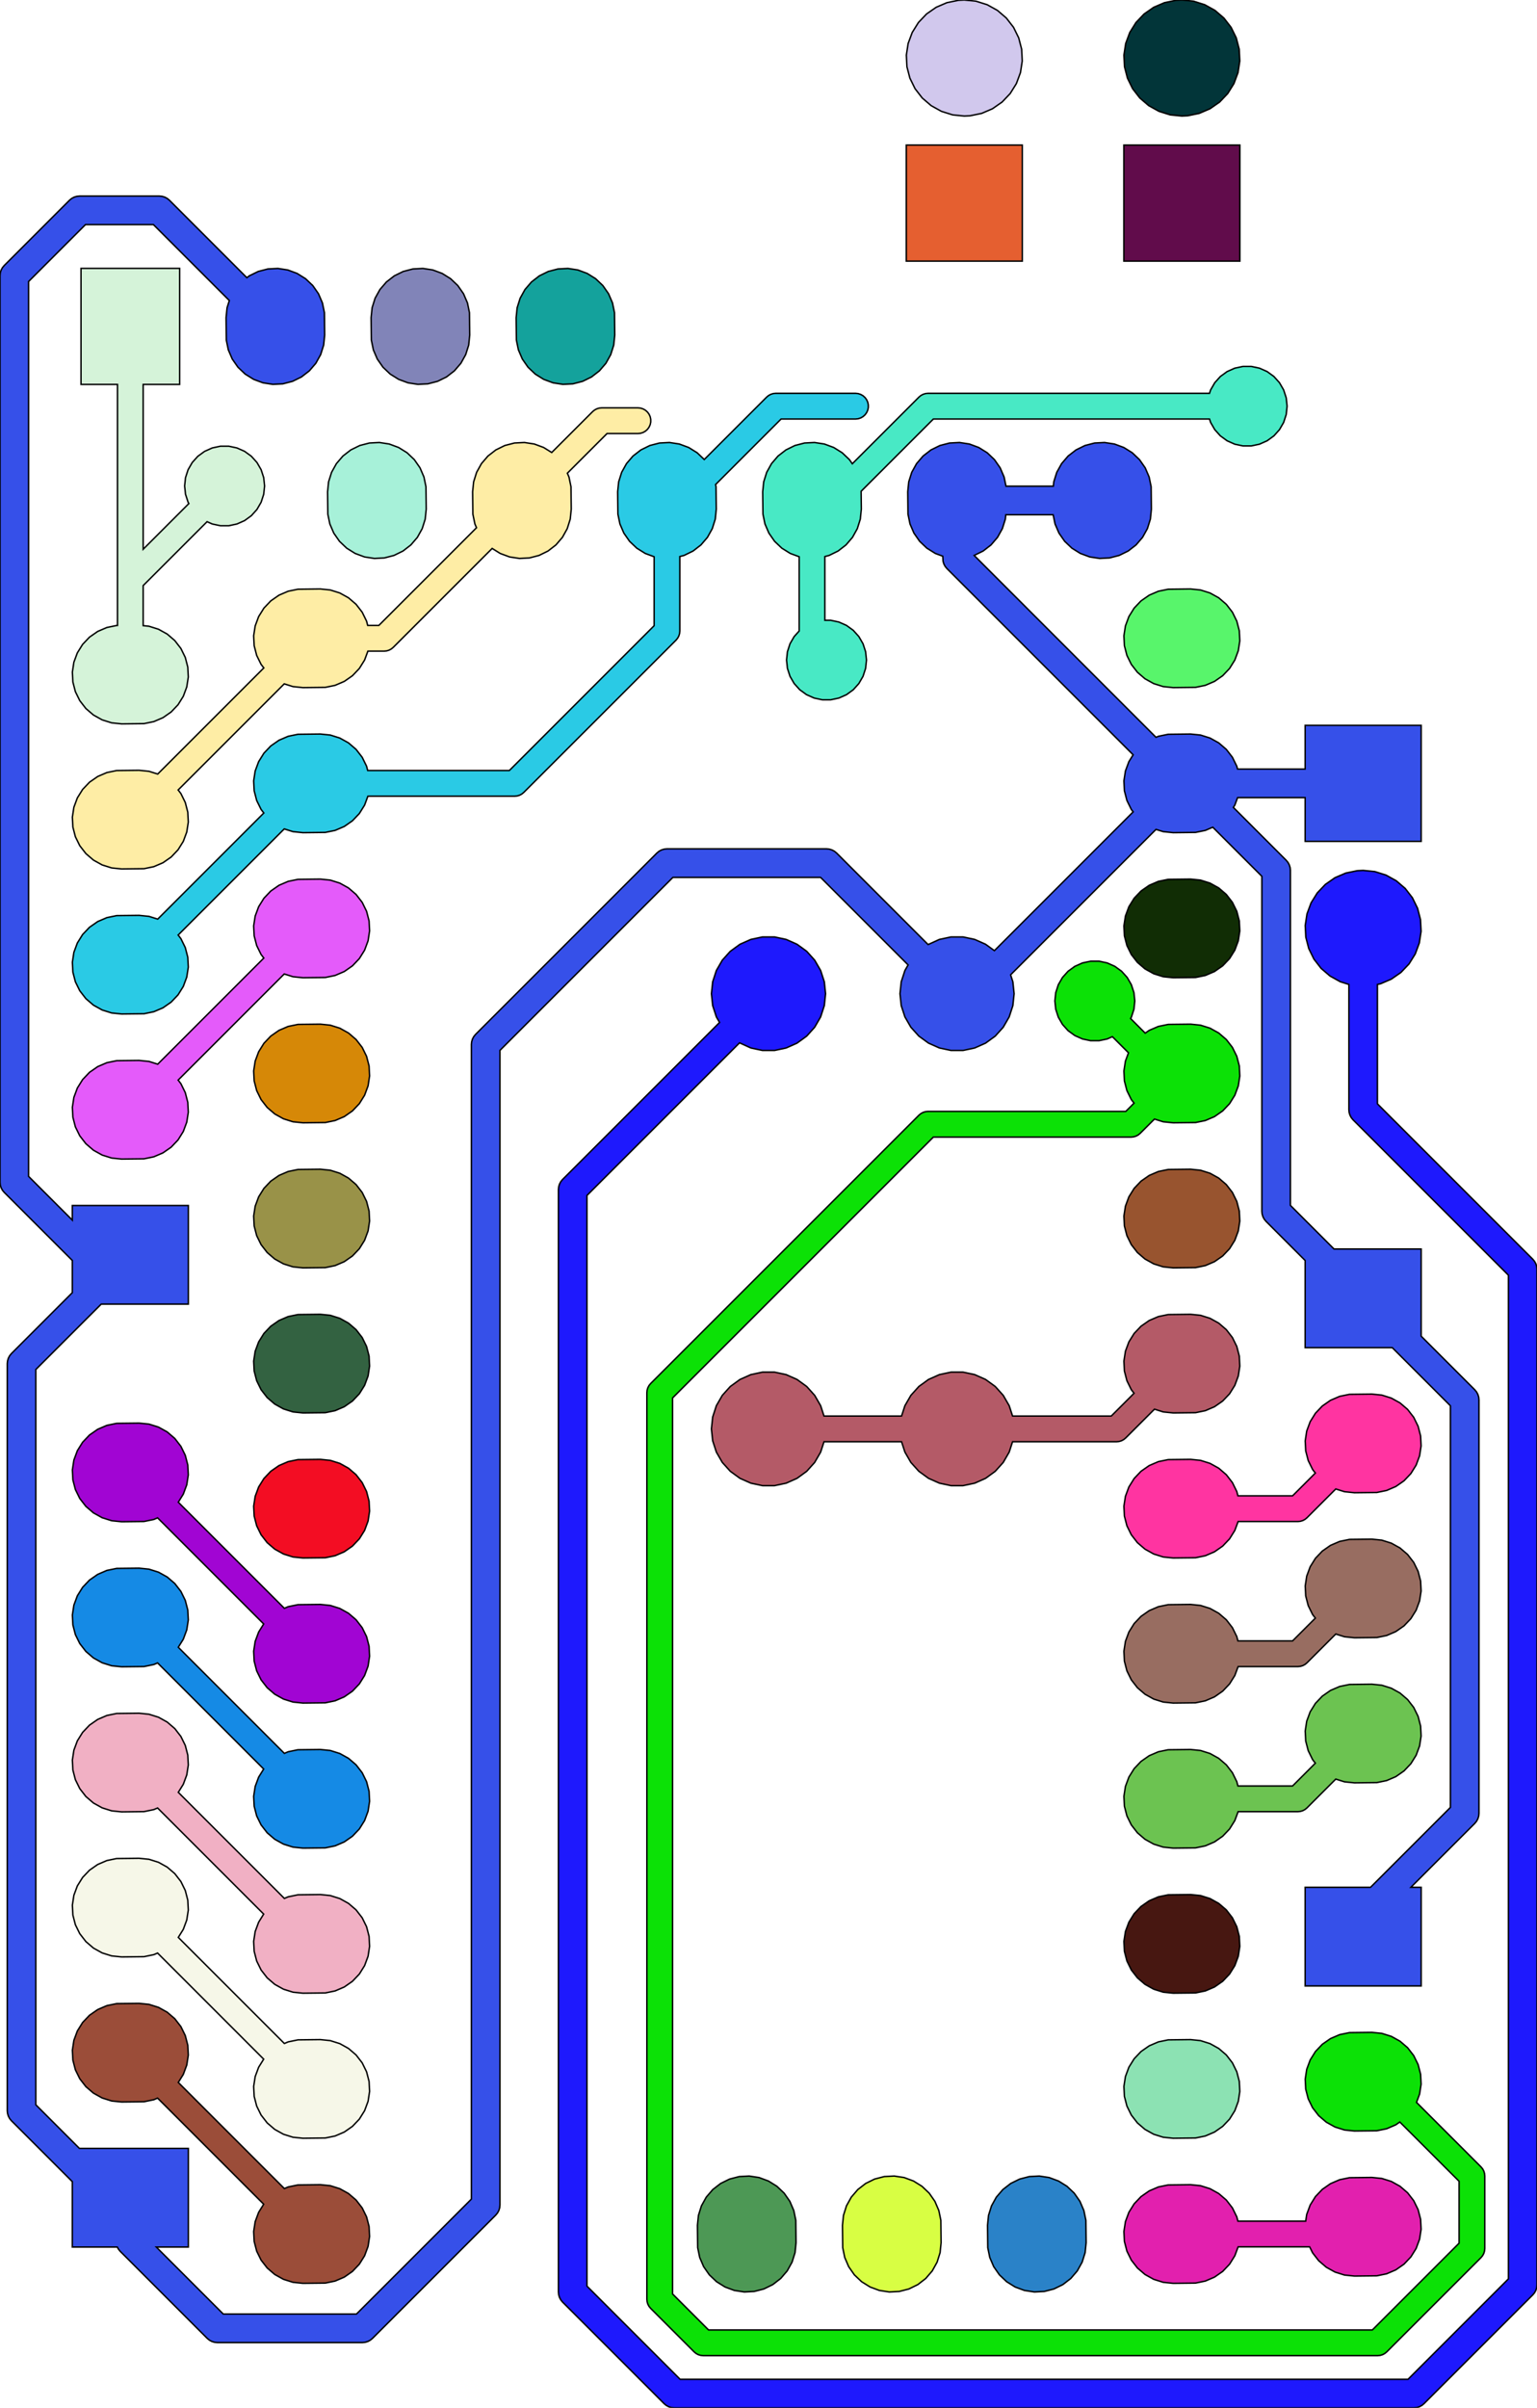 <?xml version="1.0" standalone="no"?>
<!DOCTYPE svg PUBLIC "-//W3C//DTD SVG 1.1//EN"
"http://www.w3.org/Graphics/SVG/1.1/DTD/svg11.dtd">
<svg width="2119" height="3319" viewBox="0 0 2119 3319" version="1.1"
xmlns="http://www.w3.org/2000/svg"
xmlns:xlink="http://www.w3.org/1999/xlink">
<g fill-rule="evenodd"><path d="M 587.597,701.855 L 586.206,715.541 L 582.086,728.666 L 575.41,740.693 L 566.45,751.129 L 555.572,759.549 L 543.222,765.608 L 529.905,769.056 L 516.168,769.753 L 502.571,767.67 L 489.671,762.893 L 477.998,755.616 L 468.028,746.138 L 460.17,734.849 L 454.745,722.207 L 451.975,708.732 L 451.625,677.86 L 453.017,664.175 L 457.136,651.05 L 463.813,639.022 L 472.773,628.586 L 483.651,620.166 L 496,614.107 L 509.317,610.66 L 523.055,609.962 L 536.652,612.046 L 549.551,616.823 L 561.225,624.099 L 571.195,633.577 L 579.053,644.867 L 584.478,657.508 L 587.247,670.984 L 587.597,701.855 z " style="fill-opacity:1;fill:rgb(167,241,217);stroke:rgb(0,0,0);stroke-width:2"/></g>
<g fill-rule="evenodd"><path d="M 1497.41,3091.36 L 1496.02,3105.05 L 1491.9,3118.17 L 1485.22,3130.2 L 1476.26,3140.64 L 1465.38,3149.06 L 1453.03,3155.12 L 1439.72,3158.56 L 1425.98,3159.26 L 1412.38,3157.18 L 1399.48,3152.4 L 1387.81,3145.12 L 1377.84,3135.65 L 1369.98,3124.36 L 1364.56,3111.71 L 1361.79,3098.24 L 1361.44,3067.37 L 1362.83,3053.68 L 1366.95,3040.56 L 1373.63,3028.53 L 1382.59,3018.09 L 1393.46,3009.67 L 1405.81,3003.61 L 1419.13,3000.17 L 1432.87,2999.47 L 1446.46,3001.55 L 1459.36,3006.33 L 1471.04,3013.61 L 1481.01,3023.08 L 1488.87,3034.37 L 1494.29,3047.02 L 1497.06,3060.49 L 1497.41,3091.36 z " style="fill-opacity:1;fill:rgb(42,130,200);stroke:rgb(0,0,0);stroke-width:2"/></g>
<g fill-rule="evenodd"><path d="M 1297.45,3091.36 L 1296.06,3105.05 L 1291.94,3118.17 L 1285.26,3130.2 L 1276.3,3140.64 L 1265.43,3149.06 L 1253.08,3155.12 L 1239.76,3158.56 L 1226.02,3159.26 L 1212.42,3157.18 L 1199.53,3152.4 L 1187.85,3145.12 L 1177.88,3135.65 L 1170.02,3124.36 L 1164.6,3111.71 L 1161.83,3098.24 L 1161.48,3067.37 L 1162.87,3053.68 L 1166.99,3040.56 L 1173.67,3028.53 L 1182.63,3018.09 L 1193.5,3009.67 L 1205.85,3003.61 L 1219.17,3000.17 L 1232.91,2999.47 L 1246.51,3001.55 L 1259.4,3006.33 L 1271.08,3013.61 L 1281.05,3023.08 L 1288.91,3034.37 L 1294.33,3047.02 L 1297.1,3060.49 L 1297.45,3091.36 z " style="fill-opacity:1;fill:rgb(216,254,67);stroke:rgb(0,0,0);stroke-width:2"/></g>
<g fill-rule="evenodd"><path d="M 1097.49,3091.36 L 1096.1,3105.05 L 1091.98,3118.17 L 1085.3,3130.2 L 1076.34,3140.64 L 1065.47,3149.06 L 1053.12,3155.12 L 1039.8,3158.56 L 1026.06,3159.26 L 1012.47,3157.18 L 999.566,3152.4 L 987.893,3145.12 L 977.923,3135.65 L 970.064,3124.36 L 964.64,3111.71 L 961.87,3098.24 L 961.52,3067.37 L 962.912,3053.68 L 967.031,3040.56 L 973.708,3028.53 L 982.668,3018.09 L 993.546,3009.67 L 1005.9,3003.61 L 1019.21,3000.17 L 1032.95,2999.47 L 1046.55,3001.55 L 1059.45,3006.33 L 1071.12,3013.61 L 1081.09,3023.08 L 1088.95,3034.37 L 1094.37,3047.02 L 1097.14,3060.49 L 1097.49,3091.36 z " style="fill-opacity:1;fill:rgb(77,152,85);stroke:rgb(0,0,0);stroke-width:2"/></g>
<g fill-rule="evenodd"><path d="M 1617.39,2947.39 L 1603.7,2946 L 1590.57,2941.88 L 1578.55,2935.21 L 1568.11,2926.24 L 1559.69,2915.37 L 1553.63,2903.02 L 1550.18,2889.7 L 1549.49,2875.96 L 1551.57,2862.37 L 1556.35,2849.47 L 1563.62,2837.79 L 1573.1,2827.82 L 1584.39,2819.96 L 1597.03,2814.54 L 1610.51,2811.77 L 1641.38,2811.42 L 1655.07,2812.81 L 1668.19,2816.93 L 1680.22,2823.61 L 1690.65,2832.57 L 1699.07,2843.45 L 1705.13,2855.8 L 1708.58,2869.11 L 1709.28,2882.85 L 1707.19,2896.45 L 1702.42,2909.35 L 1695.14,2921.02 L 1685.66,2930.99 L 1674.37,2938.85 L 1661.73,2944.27 L 1648.26,2947.04 L 1617.39,2947.39 z " style="fill-opacity:1;fill:rgb(140,226,179);stroke:rgb(0,0,0);stroke-width:2"/></g>
<g fill-rule="evenodd"><path d="M 1617.39,2747.43 L 1603.7,2746.04 L 1590.57,2741.92 L 1578.55,2735.25 L 1568.11,2726.29 L 1559.69,2715.41 L 1553.63,2703.06 L 1550.18,2689.74 L 1549.49,2676 L 1551.57,2662.41 L 1556.35,2649.51 L 1563.62,2637.83 L 1573.1,2627.86 L 1584.39,2620.01 L 1597.03,2614.58 L 1610.51,2611.81 L 1641.38,2611.46 L 1655.07,2612.85 L 1668.19,2616.97 L 1680.22,2623.65 L 1690.65,2632.61 L 1699.07,2643.49 L 1705.13,2655.84 L 1708.58,2669.15 L 1709.28,2682.89 L 1707.19,2696.49 L 1702.42,2709.39 L 1695.14,2721.06 L 1685.66,2731.03 L 1674.37,2738.89 L 1661.73,2744.31 L 1648.26,2747.08 L 1617.39,2747.43 z " style="fill-opacity:1;fill:rgb(71,23,17);stroke:rgb(0,0,0);stroke-width:2"/></g>
<g fill-rule="evenodd"><path d="M 1617.39,1747.64 L 1603.7,1746.25 L 1590.57,1742.13 L 1578.55,1735.45 L 1568.11,1726.49 L 1559.69,1715.61 L 1553.63,1703.26 L 1550.18,1689.95 L 1549.49,1676.21 L 1551.57,1662.61 L 1556.35,1649.71 L 1563.62,1638.04 L 1573.1,1628.07 L 1584.39,1620.21 L 1597.03,1614.79 L 1610.51,1612.02 L 1641.38,1611.67 L 1655.07,1613.06 L 1668.19,1617.18 L 1680.22,1623.86 L 1690.65,1632.82 L 1699.07,1643.69 L 1705.13,1656.04 L 1708.58,1669.36 L 1709.28,1683.1 L 1707.19,1696.69 L 1702.42,1709.59 L 1695.14,1721.27 L 1685.66,1731.24 L 1674.37,1739.1 L 1661.73,1744.52 L 1648.26,1747.29 L 1617.39,1747.64 z " style="fill-opacity:1;fill:rgb(152,84,47);stroke:rgb(0,0,0);stroke-width:2"/></g>
<g fill-rule="evenodd"><path d="M 1617.39,1347.72 L 1603.7,1346.33 L 1590.57,1342.21 L 1578.55,1335.53 L 1568.11,1326.57 L 1559.69,1315.7 L 1553.63,1303.35 L 1550.18,1290.03 L 1549.49,1276.29 L 1551.57,1262.7 L 1556.35,1249.8 L 1563.62,1238.12 L 1573.1,1228.15 L 1584.39,1220.29 L 1597.03,1214.87 L 1610.51,1212.1 L 1641.38,1211.75 L 1655.07,1213.14 L 1668.19,1217.26 L 1680.22,1223.94 L 1690.65,1232.9 L 1699.07,1243.78 L 1705.13,1256.13 L 1708.58,1269.44 L 1709.28,1283.18 L 1707.19,1296.78 L 1702.42,1309.68 L 1695.14,1321.35 L 1685.66,1331.32 L 1674.37,1339.18 L 1661.73,1344.6 L 1648.26,1347.37 L 1617.39,1347.72 z " style="fill-opacity:1;fill:rgb(17,45,5);stroke:rgb(0,0,0);stroke-width:2"/></g>
<g fill-rule="evenodd"><path d="M 1617.39,947.805 L 1603.7,946.413 L 1590.57,942.294 L 1578.55,935.617 L 1568.11,926.657 L 1559.69,915.779 L 1553.63,903.43 L 1550.18,890.113 L 1549.49,876.375 L 1551.57,862.778 L 1556.35,849.879 L 1563.62,838.205 L 1573.1,828.235 L 1584.39,820.377 L 1597.03,814.952 L 1610.51,812.183 L 1641.38,811.833 L 1655.07,813.224 L 1668.19,817.344 L 1680.22,824.02 L 1690.65,832.98 L 1699.07,843.858 L 1705.13,856.208 L 1708.58,869.525 L 1709.28,883.262 L 1707.19,896.859 L 1702.42,909.759 L 1695.14,921.432 L 1685.66,931.402 L 1674.37,939.26 L 1661.73,944.685 L 1648.26,947.455 L 1617.39,947.805 z " style="fill-opacity:1;fill:rgb(88,245,107);stroke:rgb(0,0,0);stroke-width:2"/></g>
<g fill-rule="evenodd"><path d="M 417.634,1547.68 L 403.947,1546.29 L 390.822,1542.17 L 378.794,1535.49 L 368.358,1526.53 L 359.938,1515.66 L 353.879,1503.31 L 350.432,1489.99 L 349.734,1476.25 L 351.818,1462.65 L 356.595,1449.76 L 363.871,1438.08 L 373.349,1428.11 L 384.639,1420.25 L 397.28,1414.83 L 410.756,1412.06 L 441.627,1411.71 L 455.313,1413.1 L 468.438,1417.22 L 480.465,1423.9 L 490.901,1432.86 L 499.321,1443.73 L 505.38,1456.08 L 508.827,1469.4 L 509.525,1483.14 L 507.442,1496.74 L 502.665,1509.63 L 495.388,1521.31 L 485.91,1531.28 L 474.621,1539.14 L 461.979,1544.56 L 448.504,1547.33 L 417.634,1547.68 z " style="fill-opacity:1;fill:rgb(214,136,7);stroke:rgb(0,0,0);stroke-width:2"/></g>
<g fill-rule="evenodd"><path d="M 417.634,1747.64 L 403.947,1746.25 L 390.822,1742.13 L 378.794,1735.45 L 368.358,1726.49 L 359.938,1715.61 L 353.879,1703.26 L 350.432,1689.95 L 349.734,1676.21 L 351.818,1662.61 L 356.595,1649.71 L 363.871,1638.04 L 373.349,1628.07 L 384.639,1620.21 L 397.28,1614.79 L 410.756,1612.02 L 441.627,1611.67 L 455.313,1613.06 L 468.438,1617.18 L 480.465,1623.86 L 490.901,1632.82 L 499.321,1643.69 L 505.38,1656.04 L 508.827,1669.36 L 509.525,1683.1 L 507.442,1696.69 L 502.665,1709.59 L 495.388,1721.27 L 485.91,1731.24 L 474.621,1739.1 L 461.979,1744.52 L 448.504,1747.29 L 417.634,1747.64 z " style="fill-opacity:1;fill:rgb(153,146,72);stroke:rgb(0,0,0);stroke-width:2"/></g>
<g fill-rule="evenodd"><path d="M 417.634,1947.6 L 403.947,1946.21 L 390.822,1942.09 L 378.794,1935.41 L 368.358,1926.45 L 359.938,1915.57 L 353.879,1903.22 L 350.432,1889.91 L 349.734,1876.17 L 351.818,1862.57 L 356.595,1849.67 L 363.871,1838 L 373.349,1828.03 L 384.639,1820.17 L 397.28,1814.75 L 410.756,1811.98 L 441.627,1811.63 L 455.313,1813.02 L 468.438,1817.14 L 480.465,1823.81 L 490.901,1832.77 L 499.321,1843.65 L 505.38,1856 L 508.827,1869.32 L 509.525,1883.06 L 507.442,1896.65 L 502.665,1909.55 L 495.388,1921.23 L 485.91,1931.2 L 474.621,1939.05 L 461.979,1944.48 L 448.504,1947.25 L 417.634,1947.6 z " style="fill-opacity:1;fill:rgb(51,98,65);stroke:rgb(0,0,0);stroke-width:2"/></g>
<g fill-rule="evenodd"><path d="M 417.634,2147.56 L 403.947,2146.17 L 390.822,2142.05 L 378.794,2135.37 L 368.358,2126.41 L 359.938,2115.53 L 353.879,2103.18 L 350.432,2089.87 L 349.734,2076.13 L 351.818,2062.53 L 356.595,2049.63 L 363.871,2037.96 L 373.349,2027.99 L 384.639,2020.13 L 397.28,2014.7 L 410.756,2011.94 L 441.627,2011.59 L 455.313,2012.98 L 468.438,2017.1 L 480.465,2023.77 L 490.901,2032.73 L 499.321,2043.61 L 505.38,2055.96 L 508.827,2069.28 L 509.525,2083.01 L 507.442,2096.61 L 502.665,2109.51 L 495.388,2121.18 L 485.91,2131.15 L 474.621,2139.01 L 461.979,2144.44 L 448.504,2147.21 L 417.634,2147.56 z " style="fill-opacity:1;fill:rgb(243,13,35);stroke:rgb(0,0,0);stroke-width:2"/></g>
<g fill-rule="evenodd"><path d="M 1249.46,359.926 L 1249.46,199.959 L 1409.43,199.959 L 1409.43,359.926 L 1249.46,359.926 z " style="fill-opacity:1;fill:rgb(229,95,48);stroke:rgb(0,0,0);stroke-width:2"/></g>
<g fill-rule="evenodd"><path d="M 1329.44,0 L 1345.54,1.638 L 1360.99,6.483 L 1375.13,14.337 L 1387.41,24.879 L 1397.32,37.676 L 1404.45,52.205 L 1408.5,67.872 L 1409.32,84.033 L 1406.87,100.031 L 1401.25,115.206 L 1392.69,128.941 L 1381.54,140.671 L 1368.26,149.915 L 1353.39,156.298 L 1337.53,159.555 L 1329.44,159.967 L 1313.35,158.329 L 1297.9,153.484 L 1283.75,145.63 L 1271.47,135.088 L 1261.57,122.291 L 1254.44,107.762 L 1250.38,92.095 L 1249.56,75.934 L 1252.01,59.936 L 1257.64,44.761 L 1266.2,31.026 L 1277.35,19.296 L 1290.63,10.052 L 1305.5,3.669 L 1321.35,0.412 L 1329.44,0 z " style="fill-opacity:1;fill:rgb(209,200,237);stroke:rgb(0,0,0);stroke-width:2"/></g>
<g fill-rule="evenodd"><path d="M 1549.4,359.926 L 1549.4,199.959 L 1709.37,199.959 L 1709.37,359.926 L 1549.4,359.926 z " style="fill-opacity:1;fill:rgb(97,12,75);stroke:rgb(0,0,0);stroke-width:2"/></g>
<g fill-rule="evenodd"><path d="M 1629.38,0 L 1645.48,1.638 L 1660.92,6.483 L 1675.07,14.337 L 1687.35,24.879 L 1697.26,37.676 L 1704.39,52.205 L 1708.44,67.872 L 1709.26,84.033 L 1706.81,100.031 L 1701.19,115.206 L 1692.63,128.941 L 1681.48,140.671 L 1668.2,149.915 L 1653.33,156.298 L 1637.47,159.555 L 1629.38,159.967 L 1613.28,158.329 L 1597.84,153.484 L 1583.69,145.63 L 1571.41,135.088 L 1561.51,122.291 L 1554.38,107.762 L 1550.32,92.095 L 1549.5,75.934 L 1551.95,59.936 L 1557.57,44.761 L 1566.13,31.026 L 1577.29,19.296 L 1590.57,10.052 L 1605.44,3.669 L 1621.29,0.412 L 1629.38,0 z " style="fill-opacity:1;fill:rgb(2,53,57);stroke:rgb(0,0,0);stroke-width:2"/></g>
<g fill-rule="evenodd"><path d="M 647.585,461.905 L 646.193,475.59 L 642.074,488.715 L 635.397,500.743 L 626.437,511.179 L 615.559,519.599 L 603.21,525.658 L 589.893,529.105 L 576.156,529.803 L 562.558,527.719 L 549.659,522.942 L 537.985,515.666 L 528.016,506.188 L 520.157,494.898 L 514.732,482.257 L 511.963,468.781 L 511.613,437.91 L 513.005,424.225 L 517.124,411.099 L 523.8,399.072 L 532.761,388.636 L 543.638,380.216 L 555.988,374.157 L 569.305,370.71 L 583.042,370.012 L 596.639,372.095 L 609.539,376.872 L 621.212,384.149 L 631.182,393.627 L 639.041,404.917 L 644.466,417.558 L 647.235,431.033 L 647.585,461.905 z " style="fill-opacity:1;fill:rgb(129,132,184);stroke:rgb(0,0,0);stroke-width:2"/></g>
<g fill-rule="evenodd"><path d="M 847.544,461.905 L 846.152,475.59 L 842.033,488.715 L 835.356,500.743 L 826.396,511.179 L 815.518,519.599 L 803.169,525.658 L 789.852,529.105 L 776.114,529.803 L 762.517,527.719 L 749.618,522.942 L 737.944,515.666 L 727.974,506.188 L 720.116,494.898 L 714.691,482.257 L 711.922,468.781 L 711.572,437.91 L 712.963,424.225 L 717.083,411.099 L 723.759,399.072 L 732.719,388.636 L 743.597,380.216 L 755.947,374.157 L 769.264,370.71 L 783.001,370.012 L 796.598,372.095 L 809.498,376.872 L 821.171,384.149 L 831.141,393.627 L 838.999,404.917 L 844.424,417.558 L 847.194,431.033 L 847.544,461.905 z " style="fill-opacity:1;fill:rgb(20,162,156);stroke:rgb(0,0,0);stroke-width:2"/></g>
<g fill-rule="evenodd"><path d="M 1136.03,1987.31 L 1131.38,2001.6 L 1123.15,2015.84 L 1112.15,2028.07 L 1098.84,2037.74 L 1083.81,2044.43 L 1067.72,2047.85 L 1051.28,2047.85 L 1035.19,2044.43 L 1020.16,2037.74 L 1006.85,2028.07 L 995.845,2015.84 L 987.619,2001.6 L 982.536,1985.95 L 980.816,1969.59 L 982.536,1953.24 L 987.619,1937.59 L 995.845,1923.35 L 1006.85,1911.12 L 1020.16,1901.45 L 1035.19,1894.76 L 1051.28,1891.34 L 1067.72,1891.34 L 1083.81,1894.76 L 1098.84,1901.45 L 1112.15,1911.12 L 1123.15,1923.35 L 1131.38,1937.59 L 1136.02,1951.88 L 1242.92,1951.88 L 1247.57,1937.59 L 1255.79,1923.35 L 1266.8,1911.12 L 1280.1,1901.45 L 1295.13,1894.76 L 1311.22,1891.34 L 1327.67,1891.34 L 1343.76,1894.76 L 1358.79,1901.45 L 1372.1,1911.12 L 1383.1,1923.35 L 1391.33,1937.59 L 1395.97,1951.88 L 1532.06,1951.88 L 1563.48,1920.47 L 1559.69,1915.57 L 1553.63,1903.22 L 1550.18,1889.91 L 1549.49,1876.17 L 1551.57,1862.57 L 1556.35,1849.67 L 1563.62,1838 L 1573.1,1828.03 L 1584.39,1820.17 L 1597.03,1814.75 L 1610.51,1811.98 L 1641.38,1811.63 L 1655.07,1813.02 L 1668.19,1817.14 L 1680.22,1823.81 L 1690.65,1832.77 L 1699.07,1843.65 L 1705.13,1856 L 1708.58,1869.32 L 1709.28,1883.06 L 1707.19,1896.65 L 1702.42,1909.55 L 1695.14,1921.23 L 1685.66,1931.2 L 1674.37,1939.05 L 1661.73,1944.48 L 1648.26,1947.25 L 1617.39,1947.6 L 1603.7,1946.21 L 1591.63,1942.42 L 1551.92,1982.12 L 1549.24,1984.32 L 1546.18,1985.96 L 1542.85,1986.97 L 1539.4,1987.31 L 1395.97,1987.31 L 1391.33,2001.6 L 1383.1,2015.84 L 1372.1,2028.07 L 1358.79,2037.74 L 1343.76,2044.43 L 1327.67,2047.85 L 1311.22,2047.85 L 1295.13,2044.43 L 1280.11,2037.74 L 1266.8,2028.07 L 1255.79,2015.84 L 1247.57,2001.6 L 1242.92,1987.31 L 1136.03,1987.31 z " style="fill-opacity:1;fill:rgb(180,90,103);stroke:rgb(0,0,0);stroke-width:2"/></g>
<g fill-rule="evenodd"><path d="M 986.531,667.898 L 987.165,670.984 L 987.515,701.855 L 986.123,715.541 L 982.004,728.666 L 975.327,740.693 L 966.367,751.129 L 955.489,759.549 L 943.14,765.608 L 937.241,767.134 L 937.241,869.821 L 936.899,873.278 L 935.891,876.601 L 934.254,879.663 L 932.052,882.346 L 722.096,1092.3 L 719.41,1094.51 L 716.349,1096.14 L 713.025,1097.15 L 709.572,1097.49 L 507.194,1097.49 L 502.665,1109.72 L 495.388,1121.39 L 485.91,1131.36 L 474.621,1139.22 L 461.979,1144.64 L 448.504,1147.41 L 417.634,1147.76 L 403.947,1146.37 L 391.876,1142.58 L 245.584,1288.87 L 249.373,1293.77 L 255.432,1306.12 L 258.879,1319.43 L 259.577,1333.17 L 257.493,1346.77 L 252.716,1359.67 L 245.44,1371.34 L 235.962,1381.31 L 224.672,1389.17 L 212.031,1394.59 L 198.555,1397.36 L 167.686,1397.71 L 153.999,1396.32 L 140.873,1392.2 L 128.846,1385.53 L 118.41,1376.57 L 109.99,1365.69 L 103.931,1353.34 L 100.484,1340.02 L 99.786,1326.28 L 101.869,1312.69 L 106.646,1299.79 L 113.923,1288.11 L 123.401,1278.14 L 134.691,1270.29 L 147.332,1264.86 L 160.807,1262.09 L 191.679,1261.74 L 205.364,1263.13 L 217.436,1266.92 L 363.727,1120.63 L 359.938,1115.74 L 353.879,1103.39 L 350.432,1090.07 L 349.734,1076.33 L 351.818,1062.74 L 356.595,1049.84 L 363.871,1038.16 L 373.349,1028.19 L 384.639,1020.34 L 397.28,1014.91 L 410.756,1012.14 L 441.627,1011.79 L 455.313,1013.18 L 468.438,1017.3 L 480.465,1023.98 L 490.901,1032.94 L 499.321,1043.82 L 505.38,1056.17 L 506.906,1062.07 L 702.236,1062.07 L 901.816,862.484 L 901.816,767.422 L 889.589,762.893 L 877.915,755.616 L 867.945,746.138 L 860.087,734.849 L 854.662,722.207 L 851.893,708.732 L 851.543,677.86 L 852.935,664.175 L 857.054,651.05 L 863.73,639.022 L 872.69,628.586 L 883.568,620.166 L 895.918,614.107 L 909.235,610.66 L 922.972,609.962 L 936.569,612.046 L 949.469,616.823 L 961.142,624.099 L 970.928,633.403 L 1056.97,547.361 L 1059.66,545.16 L 1062.72,543.522 L 1066.04,542.514 L 1069.5,542.172 L 1179.48,542.172 L 1183.16,542.56 L 1186.68,543.704 L 1189.89,545.556 L 1192.64,548.033 L 1194.81,551.028 L 1196.32,554.412 L 1197.09,558.035 L 1197.09,561.736 L 1196.32,565.359 L 1194.81,568.741 L 1192.64,571.738 L 1189.89,574.216 L 1186.68,576.067 L 1183.16,577.211 L 1179.48,577.597 L 1076.83,577.597 L 986.531,667.898 z " style="fill-opacity:1;fill:rgb(42,202,229);stroke:rgb(0,0,0);stroke-width:2"/></g>
<g fill-rule="evenodd"><path d="M 1101.78,767.422 L 1089.55,762.893 L 1077.87,755.616 L 1067.9,746.138 L 1060.05,734.849 L 1054.62,722.207 L 1051.85,708.732 L 1051.5,677.86 L 1052.89,664.175 L 1057.01,651.05 L 1063.69,639.022 L 1072.65,628.586 L 1083.53,620.166 L 1095.88,614.107 L 1109.19,610.66 L 1122.93,609.962 L 1136.53,612.046 L 1149.43,616.823 L 1161.1,624.099 L 1171.07,633.577 L 1175.03,639.262 L 1266.93,547.361 L 1269.61,545.16 L 1272.67,543.522 L 1276,542.514 L 1279.45,542.172 L 1667.49,542.172 L 1669.02,537.471 L 1674.78,527.495 L 1682.49,518.933 L 1691.81,512.162 L 1702.34,507.475 L 1713.61,505.08 L 1725.12,505.08 L 1736.39,507.475 L 1746.92,512.162 L 1756.24,518.933 L 1763.94,527.495 L 1769.71,537.471 L 1773.26,548.429 L 1774.47,559.885 L 1773.26,571.34 L 1769.71,582.298 L 1763.94,592.274 L 1756.24,600.836 L 1746.92,607.607 L 1736.39,612.294 L 1725.12,614.689 L 1713.61,614.689 L 1702.34,612.294 L 1691.81,607.607 L 1682.49,600.836 L 1674.78,592.274 L 1669.02,582.298 L 1667.5,577.597 L 1286.79,577.597 L 1187.19,677.192 L 1187.47,701.855 L 1186.08,715.541 L 1181.96,728.666 L 1175.29,740.693 L 1166.33,751.129 L 1155.45,759.549 L 1143.1,765.608 L 1137.2,767.134 L 1137.2,855.008 L 1145.24,855.008 L 1156.51,857.403 L 1167.04,862.09 L 1176.36,868.861 L 1184.06,877.423 L 1189.83,887.399 L 1193.38,898.357 L 1194.59,909.813 L 1193.38,921.268 L 1189.83,932.226 L 1184.06,942.202 L 1176.36,950.764 L 1167.04,957.535 L 1156.51,962.222 L 1145.24,964.617 L 1133.72,964.617 L 1122.46,962.222 L 1111.93,957.535 L 1102.61,950.764 L 1094.9,942.202 L 1089.14,932.226 L 1085.58,921.268 L 1084.38,909.813 L 1085.58,898.357 L 1089.14,887.399 L 1094.9,877.423 L 1101.78,869.791 L 1101.78,767.422 z " style="fill-opacity:1;fill:rgb(72,233,197);stroke:rgb(0,0,0);stroke-width:2"/></g>
<g fill-rule="evenodd"><path d="M 217.256,2492.12 L 212.031,2494.37 L 198.555,2497.14 L 167.686,2497.49 L 153.999,2496.09 L 140.873,2491.97 L 128.846,2485.3 L 118.41,2476.34 L 109.99,2465.46 L 103.931,2453.11 L 100.484,2439.79 L 99.786,2426.06 L 101.869,2412.46 L 106.646,2399.56 L 113.923,2387.89 L 123.401,2377.92 L 134.691,2370.06 L 147.332,2364.63 L 160.807,2361.86 L 191.679,2361.51 L 205.364,2362.91 L 218.489,2367.02 L 230.517,2373.7 L 240.953,2382.66 L 249.373,2393.54 L 255.432,2405.89 L 258.879,2419.21 L 259.577,2432.94 L 257.493,2446.54 L 252.716,2459.44 L 245.788,2470.56 L 392.052,2616.82 L 397.28,2614.58 L 410.756,2611.81 L 441.627,2611.46 L 455.313,2612.85 L 468.438,2616.97 L 480.465,2623.65 L 490.901,2632.61 L 499.321,2643.49 L 505.38,2655.84 L 508.827,2669.15 L 509.525,2682.89 L 507.442,2696.49 L 502.665,2709.39 L 495.388,2721.06 L 485.91,2731.03 L 474.621,2738.89 L 461.979,2744.31 L 448.504,2747.08 L 417.634,2747.43 L 403.947,2746.04 L 390.822,2741.92 L 378.794,2735.25 L 368.358,2726.29 L 359.938,2715.41 L 353.879,2703.06 L 350.432,2689.74 L 349.734,2676 L 351.818,2662.41 L 356.595,2649.51 L 363.523,2638.39 L 217.256,2492.12 z " style="fill-opacity:1;fill:rgb(241,176,196);stroke:rgb(0,0,0);stroke-width:2"/></g>
<g fill-rule="evenodd"><path d="M 392.052,2416.87 L 397.28,2414.62 L 410.756,2411.85 L 441.627,2411.5 L 455.313,2412.89 L 468.438,2417.01 L 480.465,2423.69 L 490.901,2432.65 L 499.321,2443.53 L 505.38,2455.88 L 508.827,2469.2 L 509.525,2482.93 L 507.442,2496.53 L 502.665,2509.43 L 495.388,2521.1 L 485.91,2531.07 L 474.621,2538.93 L 461.979,2544.36 L 448.504,2547.13 L 417.634,2547.48 L 403.947,2546.08 L 390.822,2541.96 L 378.794,2535.29 L 368.358,2526.33 L 359.938,2515.45 L 353.879,2503.1 L 350.432,2489.78 L 349.734,2476.05 L 351.818,2462.45 L 356.595,2449.55 L 363.523,2438.44 L 217.256,2292.16 L 212.031,2294.41 L 198.555,2297.18 L 167.686,2297.53 L 153.999,2296.13 L 140.873,2292.02 L 128.846,2285.34 L 118.41,2276.38 L 109.99,2265.5 L 103.931,2253.15 L 100.484,2239.83 L 99.786,2226.1 L 101.869,2212.5 L 106.646,2199.6 L 113.923,2187.93 L 123.401,2177.96 L 134.691,2170.1 L 147.332,2164.67 L 160.807,2161.9 L 191.679,2161.55 L 205.364,2162.95 L 218.489,2167.07 L 230.517,2173.74 L 240.953,2182.7 L 249.373,2193.58 L 255.432,2205.93 L 258.879,2219.25 L 259.577,2232.98 L 257.493,2246.58 L 252.716,2259.48 L 245.788,2270.6 L 392.052,2416.87 z " style="fill-opacity:1;fill:rgb(21,138,229);stroke:rgb(0,0,0);stroke-width:2"/></g>
<g fill-rule="evenodd"><path d="M 245.788,2870.47 L 392.052,3016.74 L 397.28,3014.5 L 410.756,3011.73 L 441.627,3011.38 L 455.313,3012.77 L 468.438,3016.89 L 480.465,3023.57 L 490.901,3032.53 L 499.321,3043.4 L 505.38,3055.75 L 508.827,3069.07 L 509.525,3082.81 L 507.442,3096.41 L 502.665,3109.31 L 495.388,3120.98 L 485.91,3130.95 L 474.621,3138.81 L 461.979,3144.23 L 448.504,3147 L 417.634,3147.35 L 403.947,3145.96 L 390.822,3141.84 L 378.794,3135.16 L 368.358,3126.2 L 359.938,3115.33 L 353.879,3102.98 L 350.432,3089.66 L 349.734,3075.92 L 351.818,3062.32 L 356.595,3049.43 L 363.523,3038.31 L 217.256,2892.04 L 212.031,2894.28 L 198.555,2897.05 L 167.686,2897.4 L 153.999,2896.01 L 140.873,2891.89 L 128.846,2885.22 L 118.41,2876.26 L 109.99,2865.38 L 103.931,2853.03 L 100.484,2839.71 L 99.786,2825.97 L 101.869,2812.38 L 106.646,2799.48 L 113.923,2787.8 L 123.401,2777.83 L 134.691,2769.98 L 147.332,2764.55 L 160.807,2761.78 L 191.679,2761.43 L 205.364,2762.82 L 218.489,2766.94 L 230.517,2773.62 L 240.953,2782.58 L 249.373,2793.46 L 255.432,2805.81 L 258.879,2819.12 L 259.577,2832.86 L 257.493,2846.46 L 252.716,2859.36 L 245.788,2870.47 z " style="fill-opacity:1;fill:rgb(155,77,57);stroke:rgb(0,0,0);stroke-width:2"/></g>
<g fill-rule="evenodd"><path d="M 245.788,2670.52 L 392.052,2816.78 L 397.28,2814.54 L 410.756,2811.77 L 441.627,2811.42 L 455.313,2812.81 L 468.438,2816.93 L 480.465,2823.61 L 490.901,2832.57 L 499.321,2843.45 L 505.38,2855.8 L 508.827,2869.11 L 509.525,2882.85 L 507.442,2896.45 L 502.665,2909.35 L 495.388,2921.02 L 485.91,2930.99 L 474.621,2938.85 L 461.979,2944.27 L 448.504,2947.04 L 417.634,2947.39 L 403.947,2946 L 390.822,2941.88 L 378.794,2935.21 L 368.358,2926.24 L 359.938,2915.37 L 353.879,2903.02 L 350.432,2889.7 L 349.734,2875.96 L 351.818,2862.37 L 356.595,2849.47 L 363.523,2838.35 L 217.256,2692.08 L 212.031,2694.32 L 198.555,2697.09 L 167.686,2697.44 L 153.999,2696.05 L 140.873,2691.93 L 128.846,2685.26 L 118.41,2676.3 L 109.99,2665.42 L 103.931,2653.07 L 100.484,2639.75 L 99.786,2626.01 L 101.869,2612.42 L 106.646,2599.52 L 113.923,2587.84 L 123.401,2577.87 L 134.691,2570.02 L 147.332,2564.59 L 160.807,2561.82 L 191.679,2561.47 L 205.364,2562.86 L 218.489,2566.98 L 230.517,2573.66 L 240.953,2582.62 L 249.373,2593.5 L 255.432,2605.85 L 258.879,2619.16 L 259.577,2632.9 L 257.493,2646.5 L 252.716,2659.4 L 245.788,2670.52 z " style="fill-opacity:1;fill:rgb(246,247,232);stroke:rgb(0,0,0);stroke-width:2"/></g>
<g fill-rule="evenodd"><path d="M 363.523,2238.48 L 217.256,2092.2 L 212.031,2094.45 L 198.555,2097.22 L 167.686,2097.57 L 153.999,2096.18 L 140.873,2092.06 L 128.846,2085.38 L 118.41,2076.42 L 109.99,2065.54 L 103.931,2053.19 L 100.484,2039.88 L 99.786,2026.14 L 101.869,2012.54 L 106.646,1999.64 L 113.923,1987.97 L 123.401,1978 L 134.691,1970.14 L 147.332,1964.72 L 160.807,1961.95 L 191.679,1961.6 L 205.364,1962.99 L 218.489,1967.11 L 230.517,1973.78 L 240.953,1982.74 L 249.373,1993.62 L 255.432,2005.97 L 258.879,2019.29 L 259.577,2033.03 L 257.493,2046.62 L 252.716,2059.52 L 245.788,2070.64 L 392.052,2216.91 L 397.28,2214.66 L 410.756,2211.89 L 441.627,2211.54 L 455.313,2212.94 L 468.438,2217.06 L 480.465,2223.73 L 490.901,2232.69 L 499.321,2243.57 L 505.38,2255.92 L 508.827,2269.24 L 509.525,2282.97 L 507.442,2296.57 L 502.665,2309.47 L 495.388,2321.14 L 485.91,2331.11 L 474.621,2338.97 L 461.979,2344.4 L 448.504,2347.17 L 417.634,2347.52 L 403.947,2346.12 L 390.822,2342.01 L 378.794,2335.33 L 368.358,2326.37 L 359.938,2315.49 L 353.879,2303.14 L 350.432,2289.82 L 349.734,2276.09 L 351.818,2262.49 L 356.595,2249.59 L 363.523,2238.48 z " style="fill-opacity:1;fill:rgb(161,5,211);stroke:rgb(0,0,0);stroke-width:2"/></g>
<g fill-rule="evenodd"><path d="M 656.947,727.434 L 654.703,722.207 L 651.934,708.732 L 651.584,677.86 L 652.976,664.175 L 657.095,651.05 L 663.772,639.022 L 672.732,628.586 L 683.609,620.166 L 695.959,614.107 L 709.276,610.66 L 723.013,609.962 L 736.611,612.046 L 749.51,616.823 L 760.626,623.751 L 817.022,567.357 L 819.705,565.156 L 822.767,563.518 L 826.09,562.51 L 829.547,562.168 L 879.537,562.168 L 883.218,562.556 L 886.74,563.7 L 889.947,565.551 L 892.698,568.029 L 894.876,571.024 L 896.382,574.408 L 897.151,578.031 L 897.151,581.732 L 896.382,585.355 L 894.876,588.737 L 892.698,591.734 L 889.947,594.212 L 886.74,596.063 L 883.218,597.207 L 879.537,597.593 L 836.884,597.593 L 782.193,652.282 L 784.437,657.508 L 787.206,670.984 L 787.556,701.855 L 786.164,715.541 L 782.045,728.666 L 775.369,740.693 L 766.408,751.129 L 755.531,759.549 L 743.181,765.608 L 729.864,769.056 L 716.127,769.753 L 702.53,767.67 L 689.63,762.893 L 678.515,755.964 L 542.133,892.344 L 539.447,894.548 L 536.386,896.183 L 533.062,897.191 L 529.609,897.531 L 507.194,897.531 L 502.665,909.759 L 495.388,921.432 L 485.91,931.402 L 474.621,939.26 L 461.979,944.685 L 448.504,947.455 L 417.634,947.805 L 403.947,946.413 L 391.874,942.626 L 245.584,1088.91 L 249.373,1093.81 L 255.432,1106.16 L 258.879,1119.47 L 259.577,1133.21 L 257.493,1146.81 L 252.716,1159.71 L 245.44,1171.38 L 235.962,1181.35 L 224.672,1189.21 L 212.031,1194.63 L 198.555,1197.4 L 167.686,1197.75 L 153.999,1196.36 L 140.873,1192.24 L 128.846,1185.57 L 118.41,1176.61 L 109.99,1165.73 L 103.931,1153.38 L 100.484,1140.06 L 99.786,1126.32 L 101.869,1112.73 L 106.646,1099.83 L 113.923,1088.15 L 123.401,1078.18 L 134.691,1070.33 L 147.332,1064.9 L 160.807,1062.13 L 191.679,1061.78 L 205.364,1063.17 L 217.438,1066.96 L 363.727,920.674 L 359.938,915.779 L 353.879,903.43 L 350.432,890.113 L 349.734,876.375 L 351.818,862.778 L 356.595,849.879 L 363.871,838.205 L 373.349,828.235 L 384.639,820.377 L 397.28,814.952 L 410.756,812.183 L 441.627,811.833 L 455.313,813.224 L 468.438,817.344 L 480.465,824.02 L 490.901,832.98 L 499.321,843.858 L 505.38,856.208 L 506.906,862.106 L 522.273,862.106 L 656.947,727.434 z " style="fill-opacity:1;fill:rgb(254,237,165);stroke:rgb(0,0,0);stroke-width:2"/></g>
<g fill-rule="evenodd"><path d="M 197.394,862.402 L 205.364,863.214 L 218.489,867.333 L 230.517,874.01 L 240.953,882.97 L 249.373,893.848 L 255.432,906.197 L 258.879,919.515 L 259.577,933.252 L 257.493,946.849 L 252.716,959.748 L 245.44,971.422 L 235.962,981.392 L 224.672,989.25 L 212.031,994.675 L 198.555,997.444 L 167.686,997.794 L 153.999,996.403 L 140.873,992.284 L 128.846,985.607 L 118.41,976.647 L 109.99,965.769 L 103.931,953.42 L 100.484,940.102 L 99.786,926.365 L 101.869,912.768 L 106.646,899.869 L 113.923,888.195 L 123.401,878.225 L 134.691,870.367 L 147.332,864.942 L 160.807,862.172 L 161.969,862.16 L 161.969,529.891 L 111.695,529.891 L 111.695,369.924 L 247.667,369.924 L 247.667,529.891 L 197.394,529.891 L 197.394,757.074 L 260.369,694.101 L 259.313,692.275 L 255.754,681.318 L 254.548,669.862 L 255.754,658.406 L 259.313,647.449 L 265.074,637.473 L 272.782,628.91 L 282.102,622.14 L 292.626,617.453 L 303.896,615.057 L 315.413,615.057 L 326.683,617.453 L 337.207,622.14 L 346.527,628.91 L 354.235,637.473 L 359.996,647.449 L 363.555,658.406 L 364.761,669.862 L 363.555,681.318 L 359.996,692.275 L 354.235,702.251 L 346.527,710.814 L 337.207,717.584 L 326.683,722.271 L 315.413,724.667 L 303.896,724.667 L 292.626,722.271 L 285.48,719.088 L 197.394,807.172 L 197.394,862.402 z " style="fill-opacity:1;fill:rgb(213,243,217);stroke:rgb(0,0,0);stroke-width:2"/></g>
<g fill-rule="evenodd"><path d="M 217.438,1466.88 L 363.727,1320.59 L 359.938,1315.7 L 353.879,1303.35 L 350.432,1290.03 L 349.734,1276.29 L 351.818,1262.7 L 356.595,1249.8 L 363.871,1238.12 L 373.349,1228.15 L 384.639,1220.29 L 397.28,1214.87 L 410.756,1212.1 L 441.627,1211.75 L 455.313,1213.14 L 468.438,1217.26 L 480.465,1223.94 L 490.901,1232.9 L 499.321,1243.78 L 505.38,1256.13 L 508.827,1269.44 L 509.525,1283.18 L 507.442,1296.78 L 502.665,1309.68 L 495.388,1321.35 L 485.91,1331.32 L 474.621,1339.18 L 461.979,1344.6 L 448.504,1347.37 L 417.634,1347.72 L 403.947,1346.33 L 391.874,1342.54 L 245.584,1488.83 L 249.373,1493.72 L 255.432,1506.07 L 258.879,1519.39 L 259.577,1533.13 L 257.493,1546.73 L 252.716,1559.62 L 245.44,1571.3 L 235.962,1581.27 L 224.672,1589.13 L 212.031,1594.55 L 198.555,1597.32 L 167.686,1597.67 L 153.999,1596.28 L 140.873,1592.16 L 128.846,1585.48 L 118.41,1576.52 L 109.99,1565.65 L 103.931,1553.3 L 100.484,1539.98 L 99.786,1526.24 L 101.869,1512.64 L 106.646,1499.74 L 113.923,1488.07 L 123.401,1478.1 L 134.691,1470.24 L 147.332,1464.82 L 160.807,1462.05 L 191.679,1461.7 L 205.364,1463.09 L 217.438,1466.88 z " style="fill-opacity:1;fill:rgb(228,91,250);stroke:rgb(0,0,0);stroke-width:2"/></g>
<g fill-rule="evenodd"><path d="M 1813.43,2430.36 L 1809.64,2425.47 L 1803.58,2413.12 L 1800.13,2399.8 L 1799.44,2386.06 L 1801.52,2372.47 L 1806.3,2359.57 L 1813.57,2347.89 L 1823.05,2337.92 L 1834.34,2330.07 L 1846.98,2324.64 L 1860.46,2321.87 L 1891.33,2321.52 L 1905.01,2322.91 L 1918.14,2327.03 L 1930.17,2333.71 L 1940.6,2342.67 L 1949.02,2353.55 L 1955.08,2365.9 L 1958.53,2379.21 L 1959.23,2392.95 L 1957.14,2406.55 L 1952.37,2419.45 L 1945.09,2431.12 L 1935.61,2441.09 L 1924.32,2448.95 L 1911.68,2454.37 L 1898.21,2457.14 L 1867.34,2457.49 L 1853.65,2456.1 L 1841.57,2452.31 L 1801.87,2492.01 L 1799.19,2494.22 L 1796.13,2495.85 L 1792.8,2496.86 L 1789.35,2497.2 L 1706.95,2497.2 L 1702.42,2509.43 L 1695.14,2521.1 L 1685.66,2531.07 L 1674.37,2538.93 L 1661.73,2544.36 L 1648.26,2547.13 L 1617.39,2547.48 L 1603.7,2546.08 L 1590.57,2541.96 L 1578.55,2535.29 L 1568.11,2526.33 L 1559.69,2515.45 L 1553.63,2503.1 L 1550.18,2489.78 L 1549.49,2476.05 L 1551.57,2462.45 L 1556.35,2449.55 L 1563.62,2437.88 L 1573.1,2427.91 L 1584.39,2420.05 L 1597.03,2414.62 L 1610.51,2411.85 L 1641.38,2411.5 L 1655.07,2412.89 L 1668.19,2417.01 L 1680.22,2423.69 L 1690.65,2432.65 L 1699.07,2443.53 L 1705.13,2455.88 L 1706.66,2461.78 L 1782.01,2461.78 L 1813.43,2430.36 z " style="fill-opacity:1;fill:rgb(108,195,81);stroke:rgb(0,0,0);stroke-width:2"/></g>
<g fill-rule="evenodd"><path d="M 1805.59,3097.08 L 1706.95,3097.08 L 1702.42,3109.31 L 1695.14,3120.98 L 1685.66,3130.95 L 1674.37,3138.81 L 1661.73,3144.23 L 1648.26,3147 L 1617.39,3147.35 L 1603.7,3145.96 L 1590.57,3141.84 L 1578.55,3135.16 L 1568.11,3126.2 L 1559.69,3115.33 L 1553.63,3102.98 L 1550.18,3089.66 L 1549.49,3075.92 L 1551.57,3062.32 L 1556.35,3049.43 L 1563.62,3037.75 L 1573.1,3027.78 L 1584.39,3019.92 L 1597.03,3014.5 L 1610.51,3011.73 L 1641.38,3011.38 L 1655.07,3012.77 L 1668.19,3016.89 L 1680.22,3023.57 L 1690.65,3032.53 L 1699.07,3043.4 L 1705.13,3055.75 L 1706.66,3061.65 L 1800.09,3061.65 L 1801.52,3052.33 L 1806.3,3039.43 L 1813.57,3027.75 L 1823.05,3017.78 L 1834.34,3009.93 L 1846.98,3004.5 L 1860.46,3001.73 L 1891.33,3001.38 L 1905.01,3002.77 L 1918.14,3006.89 L 1930.17,3013.57 L 1940.6,3022.53 L 1949.02,3033.41 L 1955.08,3045.76 L 1958.53,3059.07 L 1959.23,3072.81 L 1957.14,3086.41 L 1952.37,3099.31 L 1945.09,3110.98 L 1935.61,3120.95 L 1924.32,3128.81 L 1911.68,3134.23 L 1898.21,3137 L 1867.34,3137.35 L 1853.65,3135.96 L 1840.52,3131.84 L 1828.5,3125.17 L 1818.06,3116.21 L 1809.64,3105.33 L 1805.59,3097.08 z " style="fill-opacity:1;fill:rgb(226,32,174);stroke:rgb(0,0,0);stroke-width:2"/></g>
<g fill-rule="evenodd"><path d="M 1929.86,2924.99 L 1924.32,2928.85 L 1911.68,2934.28 L 1898.21,2937.04 L 1867.34,2937.39 L 1853.65,2936 L 1840.52,2931.88 L 1828.5,2925.21 L 1818.06,2916.25 L 1809.64,2905.37 L 1803.58,2893.02 L 1800.13,2879.7 L 1799.44,2865.97 L 1801.52,2852.37 L 1806.3,2839.47 L 1813.57,2827.8 L 1823.05,2817.83 L 1834.34,2809.97 L 1846.98,2804.54 L 1860.46,2801.77 L 1891.33,2801.42 L 1905.01,2802.81 L 1918.14,2806.93 L 1930.17,2813.61 L 1940.6,2822.57 L 1949.02,2833.45 L 1955.08,2845.8 L 1958.53,2859.11 L 1959.23,2872.85 L 1957.14,2886.45 L 1952.89,2897.93 L 2041.82,2986.86 L 2044.03,2989.54 L 2045.66,2992.61 L 2046.67,2995.93 L 2047.01,2999.38 L 2047.01,3099.36 L 2046.67,3102.82 L 2045.66,3106.14 L 2044.03,3109.2 L 2041.82,3111.89 L 1911.85,3241.86 L 1909.16,3244.06 L 1906.1,3245.7 L 1902.78,3246.71 L 1899.33,3247.05 L 969.519,3247.05 L 966.061,3246.71 L 962.74,3245.7 L 959.677,3244.06 L 956.993,3241.86 L 897.005,3181.87 L 894.802,3179.19 L 893.166,3176.13 L 892.158,3172.8 L 891.819,3169.35 L 891.819,1919.6 L 892.158,1916.15 L 893.166,1912.83 L 894.802,1909.77 L 897.005,1907.08 L 1266.93,1537.16 L 1269.61,1534.96 L 1272.67,1533.32 L 1276,1532.31 L 1279.45,1531.97 L 1552.06,1531.97 L 1563.48,1520.55 L 1559.69,1515.66 L 1553.63,1503.31 L 1550.18,1489.99 L 1549.49,1476.25 L 1551.57,1462.65 L 1555.82,1451.18 L 1533.58,1428.94 L 1526.44,1432.12 L 1515.17,1434.52 L 1503.65,1434.52 L 1492.38,1432.12 L 1481.85,1427.44 L 1472.53,1420.67 L 1464.83,1412.1 L 1459.07,1402.13 L 1455.51,1391.17 L 1454.3,1379.72 L 1455.51,1368.26 L 1459.07,1357.3 L 1464.83,1347.33 L 1472.53,1338.76 L 1481.85,1331.99 L 1492.38,1327.31 L 1503.65,1324.91 L 1515.17,1324.91 L 1526.44,1327.31 L 1536.96,1331.99 L 1546.28,1338.76 L 1553.99,1347.33 L 1559.75,1357.3 L 1563.31,1368.26 L 1564.51,1379.72 L 1563.31,1391.17 L 1559.75,1402.13 L 1558.7,1403.95 L 1578.85,1424.11 L 1584.39,1420.25 L 1597.03,1414.83 L 1610.51,1412.06 L 1641.38,1411.71 L 1655.07,1413.1 L 1668.19,1417.22 L 1680.22,1423.9 L 1690.65,1432.86 L 1699.07,1443.73 L 1705.13,1456.08 L 1708.58,1469.4 L 1709.28,1483.14 L 1707.19,1496.74 L 1702.42,1509.63 L 1695.14,1521.31 L 1685.66,1531.28 L 1674.37,1539.14 L 1661.73,1544.56 L 1648.26,1547.33 L 1617.39,1547.68 L 1603.7,1546.29 L 1591.63,1542.5 L 1571.92,1562.21 L 1569.23,1564.41 L 1566.17,1566.05 L 1562.85,1567.05 L 1559.4,1567.39 L 1286.79,1567.39 L 927.243,1926.94 L 927.243,3162.01 L 976.853,3211.62 L 1891.99,3211.62 L 2011.59,3092.02 L 2011.59,3006.72 L 1929.86,2924.99 z " style="fill-opacity:1;fill:rgb(12,225,6);stroke:rgb(0,0,0);stroke-width:2"/></g>
<g fill-rule="evenodd"><path d="M 1813.43,2230.4 L 1809.64,2225.51 L 1803.58,2213.16 L 1800.13,2199.84 L 1799.44,2186.11 L 1801.52,2172.51 L 1806.3,2159.61 L 1813.57,2147.94 L 1823.05,2137.97 L 1834.34,2130.11 L 1846.98,2124.68 L 1860.46,2121.91 L 1891.33,2121.56 L 1905.01,2122.95 L 1918.14,2127.07 L 1930.17,2133.75 L 1940.6,2142.71 L 1949.02,2153.59 L 1955.08,2165.94 L 1958.53,2179.25 L 1959.23,2192.99 L 1957.14,2206.59 L 1952.37,2219.49 L 1945.09,2231.16 L 1935.61,2241.13 L 1924.32,2248.99 L 1911.68,2254.42 L 1898.21,2257.18 L 1867.34,2257.53 L 1853.65,2256.14 L 1841.57,2252.36 L 1801.87,2292.06 L 1799.19,2294.26 L 1796.13,2295.89 L 1792.8,2296.9 L 1789.35,2297.24 L 1706.95,2297.24 L 1702.42,2309.47 L 1695.14,2321.14 L 1685.66,2331.11 L 1674.37,2338.97 L 1661.73,2344.4 L 1648.26,2347.17 L 1617.39,2347.52 L 1603.7,2346.12 L 1590.57,2342.01 L 1578.55,2335.33 L 1568.11,2326.37 L 1559.69,2315.49 L 1553.63,2303.14 L 1550.18,2289.82 L 1549.49,2276.09 L 1551.57,2262.49 L 1556.35,2249.59 L 1563.62,2237.92 L 1573.1,2227.95 L 1584.39,2220.09 L 1597.03,2214.66 L 1610.51,2211.89 L 1641.38,2211.54 L 1655.07,2212.94 L 1668.19,2217.06 L 1680.22,2223.73 L 1690.65,2232.69 L 1699.07,2243.57 L 1705.13,2255.92 L 1706.66,2261.82 L 1782.01,2261.82 L 1813.43,2230.4 z " style="fill-opacity:1;fill:rgb(152,109,97);stroke:rgb(0,0,0);stroke-width:2"/></g>
<g fill-rule="evenodd"><path d="M 1813.43,2030.45 L 1809.64,2025.55 L 1803.58,2013.2 L 1800.13,1999.88 L 1799.44,1986.15 L 1801.52,1972.55 L 1806.3,1959.65 L 1813.57,1947.98 L 1823.05,1938.01 L 1834.34,1930.15 L 1846.98,1924.72 L 1860.46,1921.95 L 1891.33,1921.6 L 1905.01,1923 L 1918.14,1927.11 L 1930.17,1933.79 L 1940.6,1942.75 L 1949.02,1953.63 L 1955.08,1965.98 L 1958.53,1979.3 L 1959.23,1993.03 L 1957.14,2006.63 L 1952.37,2019.53 L 1945.09,2031.2 L 1935.61,2041.17 L 1924.32,2049.03 L 1911.68,2054.46 L 1898.21,2057.23 L 1867.34,2057.58 L 1853.65,2056.18 L 1841.57,2052.4 L 1801.87,2092.1 L 1799.19,2094.3 L 1796.13,2095.94 L 1792.8,2096.94 L 1789.35,2097.28 L 1706.95,2097.28 L 1702.42,2109.51 L 1695.14,2121.18 L 1685.66,2131.15 L 1674.37,2139.01 L 1661.73,2144.44 L 1648.26,2147.21 L 1617.39,2147.56 L 1603.7,2146.17 L 1590.57,2142.05 L 1578.55,2135.37 L 1568.11,2126.41 L 1559.69,2115.53 L 1553.63,2103.18 L 1550.18,2089.87 L 1549.49,2076.13 L 1551.57,2062.53 L 1556.35,2049.63 L 1563.62,2037.96 L 1573.1,2027.99 L 1584.39,2020.13 L 1597.03,2014.7 L 1610.51,2011.94 L 1641.38,2011.59 L 1655.07,2012.98 L 1668.19,2017.1 L 1680.22,2023.77 L 1690.65,2032.73 L 1699.07,2043.61 L 1705.13,2055.96 L 1706.66,2061.86 L 1782.01,2061.86 L 1813.43,2030.45 z " style="fill-opacity:1;fill:rgb(255,52,161);stroke:rgb(0,0,0);stroke-width:2"/></g>
<g fill-rule="evenodd"><path d="M 2118.97,1749.64 L 2118.97,3149.35 L 2118.59,3153.19 L 2117.47,3156.88 L 2115.65,3160.29 L 2113.2,3163.27 L 1963.23,3313.24 L 1960.25,3315.68 L 1956.85,3317.5 L 1953.15,3318.62 L 1949.32,3319 L 929.527,3319 L 925.686,3318.62 L 921.994,3317.5 L 918.593,3315.68 L 915.61,3313.24 L 775.638,3173.27 L 773.191,3170.28 L 771.373,3166.88 L 770.254,3163.19 L 769.876,3159.35 L 769.876,1639.66 L 770.254,1635.82 L 771.373,1632.13 L 773.191,1628.73 L 775.638,1625.75 L 992.03,1409.36 L 987.619,1401.72 L 982.536,1386.08 L 980.816,1369.72 L 982.536,1353.36 L 987.619,1337.72 L 995.845,1323.47 L 1006.85,1311.25 L 1020.16,1301.58 L 1035.19,1294.89 L 1051.28,1291.47 L 1067.72,1291.47 L 1083.81,1294.89 L 1098.84,1301.58 L 1112.15,1311.25 L 1123.15,1323.47 L 1131.38,1337.72 L 1136.46,1353.36 L 1138.18,1369.72 L 1136.46,1386.08 L 1131.38,1401.72 L 1123.15,1415.97 L 1112.15,1428.19 L 1098.84,1437.86 L 1083.81,1444.55 L 1067.72,1447.97 L 1051.28,1447.97 L 1035.19,1444.55 L 1019.6,1437.45 L 809.236,1647.81 L 809.236,3151.2 L 937.677,3279.64 L 1941.16,3279.64 L 2079.61,3141.2 L 2079.61,1757.79 L 1865.41,1543.6 L 1862.97,1540.62 L 1861.15,1537.22 L 1860.03,1533.53 L 1859.65,1529.68 L 1859.65,1356.96 L 1847.79,1353.24 L 1833.64,1345.38 L 1821.36,1334.84 L 1811.46,1322.04 L 1804.33,1307.51 L 1800.27,1291.85 L 1799.45,1275.69 L 1801.9,1259.69 L 1807.52,1244.51 L 1816.08,1230.78 L 1827.23,1219.05 L 1840.52,1209.8 L 1855.39,1203.42 L 1871.24,1200.16 L 1879.33,1199.75 L 1895.43,1201.39 L 1910.87,1206.24 L 1925.02,1214.09 L 1937.3,1224.63 L 1947.21,1237.43 L 1954.34,1251.96 L 1958.39,1267.62 L 1959.21,1283.79 L 1956.76,1299.78 L 1951.14,1314.96 L 1942.58,1328.69 L 1931.43,1340.42 L 1918.15,1349.67 L 1903.27,1356.05 L 1899.01,1356.93 L 1899.01,1521.53 L 2113.2,1735.72 L 2115.65,1738.71 L 2117.47,1742.11 L 2118.59,1745.8 L 2118.97,1749.64 z " style="fill-opacity:1;fill:rgb(30,25,253);stroke:rgb(0,0,0);stroke-width:2"/></g>
<g fill-rule="evenodd"><path d="M 0.034,1629.66 L 0.034,379.922 L 0.412,376.084 L 1.532,372.391 L 3.35,368.99 L 5.797,366.007 L 95.779,276.025 L 98.76,273.578 L 102.163,271.76 L 105.855,270.64 L 109.696,270.26 L 219.673,270.26 L 223.512,270.64 L 227.204,271.76 L 230.605,273.578 L 233.588,276.025 L 340.352,382.791 L 343.68,380.216 L 356.029,374.157 L 369.346,370.71 L 383.083,370.012 L 396.681,372.095 L 409.58,376.872 L 421.254,384.149 L 431.223,393.627 L 439.082,404.917 L 444.507,417.558 L 447.276,431.033 L 447.626,461.905 L 446.234,475.59 L 442.115,488.715 L 435.439,500.743 L 426.478,511.179 L 415.601,519.599 L 403.251,525.658 L 389.934,529.105 L 376.197,529.803 L 362.6,527.719 L 349.7,522.942 L 338.027,515.666 L 328.057,506.188 L 320.198,494.898 L 314.773,482.257 L 312.004,468.781 L 311.654,437.91 L 313.046,424.225 L 316.169,414.273 L 211.519,309.62 L 117.848,309.62 L 39.394,388.074 L 39.394,1621.51 L 99.698,1681.82 L 99.698,1661.66 L 259.665,1661.66 L 259.665,1797.63 L 139.528,1797.63 L 49.392,1887.76 L 49.392,2901.25 L 109.532,2961.39 L 259.665,2961.39 L 259.665,3097.36 L 215.51,3097.36 L 307.807,3189.66 L 491.463,3189.66 L 649.9,3031.22 L 649.9,1439.7 L 650.278,1435.87 L 651.398,1432.17 L 653.216,1428.77 L 655.663,1425.79 L 905.612,1175.84 L 908.593,1173.39 L 911.996,1171.57 L 915.688,1170.45 L 919.529,1170.07 L 1139.48,1170.07 L 1143.32,1170.45 L 1147.01,1171.57 L 1150.42,1173.39 L 1153.4,1175.84 L 1279.54,1301.99 L 1295.13,1294.89 L 1311.22,1291.47 L 1327.67,1291.47 L 1343.76,1294.89 L 1358.79,1301.58 L 1370.93,1310.4 L 1562.27,1119.06 L 1559.69,1115.74 L 1553.63,1103.39 L 1550.18,1090.07 L 1549.49,1076.33 L 1551.57,1062.74 L 1556.35,1049.84 L 1562.21,1040.44 L 1305.53,783.758 L 1303.08,780.775 L 1301.26,777.374 L 1300.14,773.683 L 1299.77,766.694 L 1289.51,762.893 L 1277.83,755.616 L 1267.86,746.138 L 1260,734.849 L 1254.58,722.207 L 1251.81,708.732 L 1251.46,677.86 L 1252.85,664.175 L 1256.97,651.05 L 1263.65,639.022 L 1272.61,628.586 L 1283.49,620.166 L 1295.84,614.107 L 1309.15,610.66 L 1322.89,609.962 L 1336.49,612.046 L 1349.39,616.823 L 1361.06,624.099 L 1371.03,633.577 L 1378.89,644.867 L 1384.31,657.508 L 1386.92,670.178 L 1452.2,670.178 L 1452.81,664.175 L 1456.93,651.05 L 1463.61,639.022 L 1472.57,628.586 L 1483.44,620.166 L 1495.79,614.107 L 1509.11,610.66 L 1522.85,609.962 L 1536.45,612.046 L 1549.35,616.823 L 1561.02,624.099 L 1570.99,633.577 L 1578.85,644.867 L 1584.27,657.508 L 1587.04,670.984 L 1587.39,701.855 L 1586,715.541 L 1581.88,728.666 L 1575.2,740.693 L 1566.24,751.129 L 1555.37,759.549 L 1543.02,765.608 L 1529.7,769.056 L 1515.96,769.753 L 1502.36,767.67 L 1489.47,762.893 L 1477.79,755.616 L 1467.82,746.138 L 1459.96,734.849 L 1454.54,722.207 L 1451.94,709.538 L 1386.65,709.538 L 1386.04,715.541 L 1381.92,728.666 L 1375.24,740.693 L 1366.28,751.129 L 1355.41,759.549 L 1343.05,765.61 L 1593.75,1016.32 L 1597.03,1014.91 L 1610.51,1012.14 L 1641.38,1011.79 L 1655.07,1013.18 L 1668.19,1017.3 L 1680.22,1023.98 L 1690.65,1032.94 L 1699.07,1043.82 L 1705.13,1056.17 L 1706.15,1060.1 L 1799.35,1060.1 L 1799.35,999.794 L 1959.31,999.794 L 1959.31,1159.76 L 1799.35,1159.76 L 1799.35,1099.46 L 1706.22,1099.46 L 1702.42,1109.72 L 1700.4,1112.96 L 1773.27,1185.84 L 1775.72,1188.82 L 1777.53,1192.22 L 1778.65,1195.91 L 1779.03,1199.75 L 1779.03,1661.5 L 1839.18,1721.65 L 1959.31,1721.65 L 1959.31,1841.78 L 2033.22,1915.69 L 2035.66,1918.67 L 2037.48,1922.07 L 2038.6,1925.76 L 2038.98,1929.6 L 2038.98,2499.48 L 2038.6,2503.33 L 2037.48,2507.02 L 2035.66,2510.42 L 2033.22,2513.4 L 1945.16,2601.46 L 1959.31,2601.46 L 1959.31,2737.44 L 1799.35,2737.44 L 1799.35,2601.46 L 1889.49,2601.46 L 1999.62,2491.33 L 1999.62,1937.76 L 1919.48,1857.62 L 1799.35,1857.62 L 1799.35,1737.48 L 1745.44,1683.57 L 1742.99,1680.59 L 1741.17,1677.19 L 1740.05,1673.5 L 1739.67,1669.66 L 1739.67,1207.91 L 1672.01,1140.24 L 1661.73,1144.64 L 1648.26,1147.41 L 1617.39,1147.76 L 1603.7,1146.37 L 1593.75,1143.25 L 1393.28,1343.72 L 1396.41,1353.36 L 1398.13,1369.72 L 1396.41,1386.08 L 1391.33,1401.72 L 1383.1,1415.97 L 1372.1,1428.19 L 1358.79,1437.86 L 1343.76,1444.55 L 1327.67,1447.97 L 1311.22,1447.97 L 1295.13,1444.55 L 1280.11,1437.86 L 1266.8,1428.19 L 1255.79,1415.97 L 1247.57,1401.72 L 1242.48,1386.08 L 1240.76,1369.72 L 1242.48,1353.36 L 1247.57,1337.72 L 1251.97,1330.08 L 1131.33,1209.43 L 927.681,1209.43 L 689.26,1447.86 L 689.26,3039.37 L 688.88,3043.21 L 687.761,3046.91 L 685.943,3050.31 L 683.495,3053.29 L 513.531,3223.26 L 510.547,3225.7 L 507.146,3227.52 L 503.453,3228.64 L 499.615,3229.02 L 299.657,3229.02 L 295.815,3228.64 L 292.124,3227.52 L 288.723,3225.7 L 285.739,3223.26 L 165.764,3103.28 L 163.317,3100.3 L 161.749,3097.36 L 99.698,3097.36 L 99.698,3007.22 L 15.795,2923.32 L 13.348,2920.33 L 11.53,2916.93 L 10.41,2913.24 L 10.032,2909.4 L 10.032,1879.61 L 10.41,1875.78 L 11.53,1872.08 L 13.348,1868.68 L 15.795,1865.7 L 99.698,1781.79 L 99.698,1737.48 L 5.797,1643.58 L 3.35,1640.6 L 1.532,1637.2 L 0.412,1633.51 L 0.034,1629.66 z " style="fill-opacity:1;fill:rgb(54,80,233);stroke:rgb(0,0,0);stroke-width:2"/></g>
</svg>
